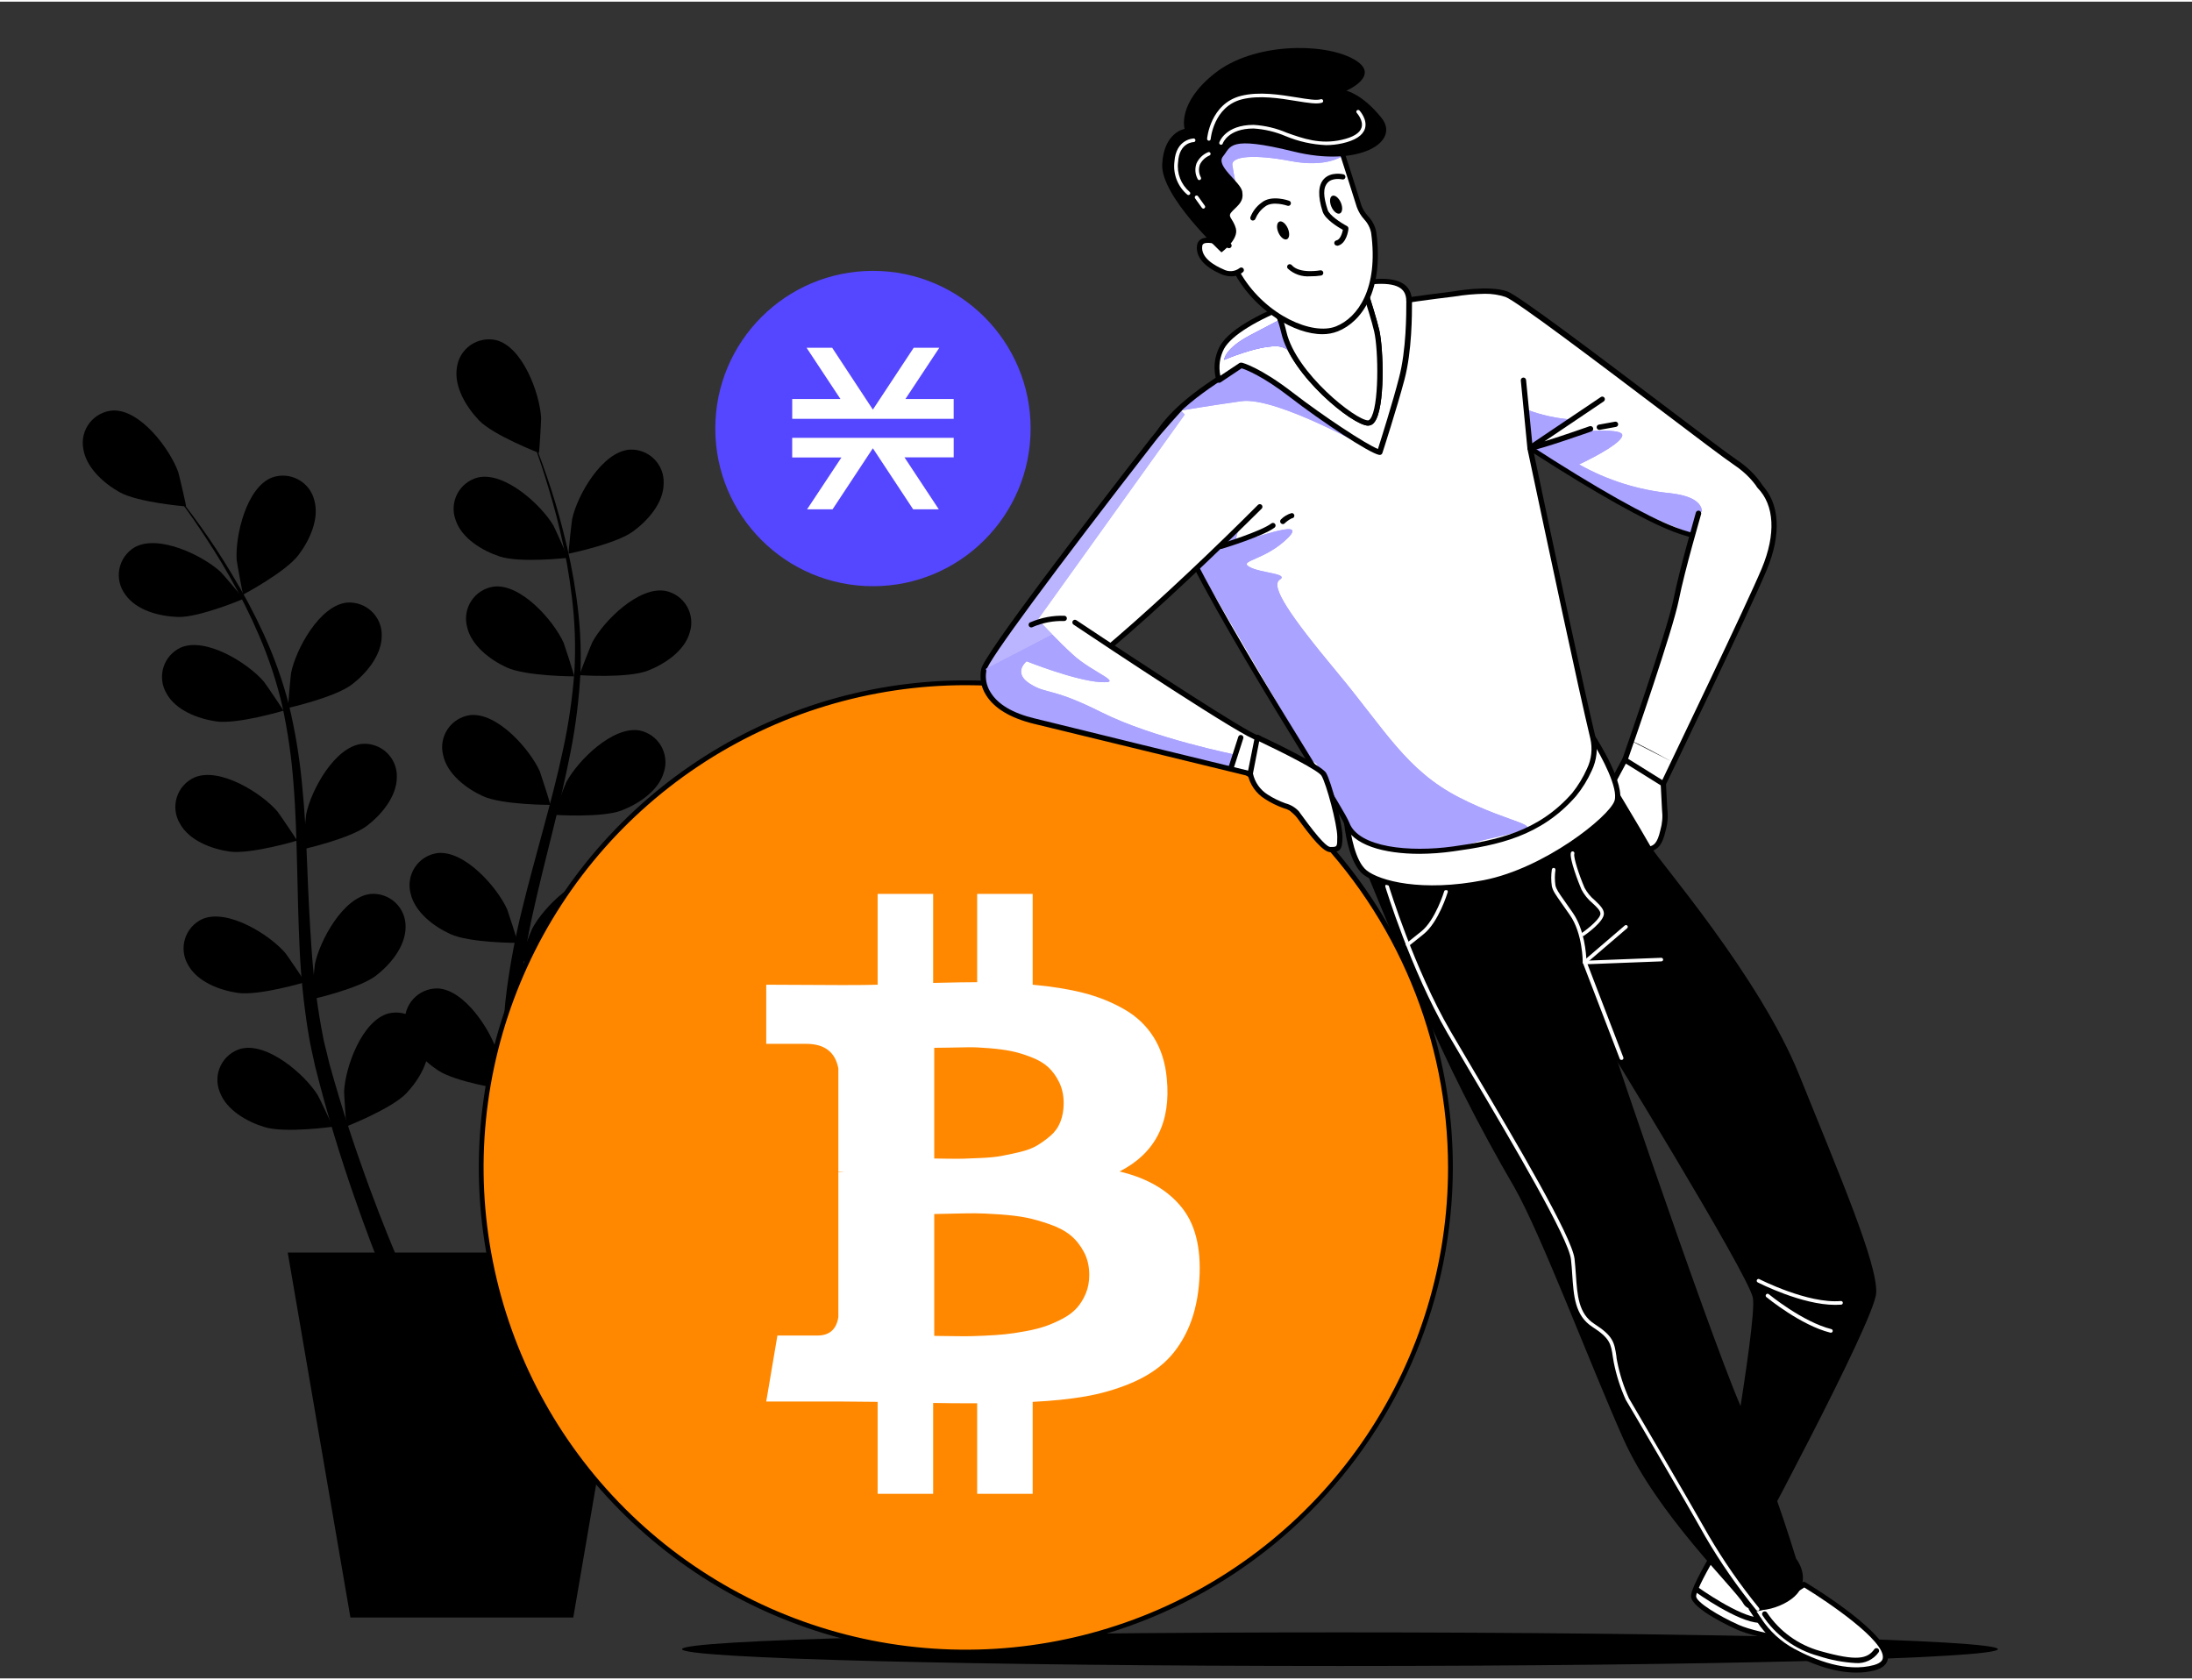 <svg width="274" height="210" viewBox="0 0 285 218" fill="none" xmlns="http://www.w3.org/2000/svg">
<rect x="0" y="0" width="285" height="218" fill="#333333" stroke="none"/>
<path d="M259.761 214.199C259.761 215.41 221.437 216.389 174.218 216.389C126.998 216.389 88.675 215.41 88.675 214.199C88.675 212.988 126.998 212.016 174.218 212.016C221.437 212.016 259.761 212.995 259.761 214.199Z" fill="black"/>
<path d="M45.061 146.23C45 146.23 44.726 141.939 44.74 141.666C44.897 138.497 47.073 132.461 50.516 131.544C51.09 131.407 51.687 131.392 52.268 131.501C52.849 131.61 53.4 131.84 53.885 132.177C54.371 132.513 54.78 132.948 55.086 133.454C55.392 133.959 55.589 134.523 55.662 135.11C56.059 137.587 54.444 140.228 52.808 141.953C50.878 143.951 45.061 146.23 45.061 146.23Z" fill="black"/>
<path d="M40.572 129.696C40.51 129.696 40.887 125.412 40.942 125.139C41.585 122.032 44.651 116.393 48.182 116.009C48.771 115.961 49.363 116.037 49.921 116.233C50.478 116.429 50.988 116.74 51.418 117.146C51.847 117.552 52.186 118.044 52.413 118.59C52.639 119.136 52.748 119.723 52.733 120.314C52.733 122.825 50.755 125.193 48.88 126.637C46.669 128.334 40.572 129.696 40.572 129.696Z" fill="black"/>
<path d="M39.436 110.186C39.374 110.186 39.758 105.902 39.812 105.628C40.449 102.521 43.515 96.882 47.053 96.499C47.641 96.451 48.234 96.527 48.791 96.723C49.348 96.919 49.858 97.23 50.286 97.636C50.715 98.043 51.053 98.534 51.279 99.08C51.505 99.626 51.613 100.213 51.597 100.804C51.597 103.315 49.626 105.676 47.744 107.127C45.533 108.824 39.443 110.186 39.436 110.186Z" fill="black"/>
<path d="M37.472 91.825C37.41 91.825 37.794 87.534 37.848 87.267C38.485 84.153 41.551 78.521 45.089 78.131C45.678 78.084 46.27 78.161 46.827 78.358C47.384 78.555 47.894 78.866 48.322 79.273C48.751 79.68 49.089 80.172 49.315 80.718C49.541 81.264 49.649 81.852 49.633 82.442C49.633 84.947 47.662 87.315 45.78 88.759C43.569 90.456 37.479 91.825 37.472 91.825Z" fill="black"/>
<path d="M31.614 77.091C31.559 77.091 30.793 72.868 30.772 72.595C30.567 69.426 32.038 63.178 35.344 61.878C35.899 61.675 36.49 61.592 37.08 61.633C37.669 61.675 38.243 61.84 38.764 62.119C39.285 62.397 39.742 62.782 40.104 63.249C40.466 63.716 40.726 64.254 40.866 64.828C41.551 67.243 40.25 70.049 38.813 71.938C37.143 74.162 31.614 77.091 31.614 77.091Z" fill="black"/>
<path d="M43.248 146.278C43.316 146.278 41.448 142.37 41.297 142.138C39.607 139.455 34.755 135.253 31.313 136.136C30.745 136.298 30.218 136.578 29.766 136.957C29.314 137.337 28.947 137.807 28.689 138.338C28.43 138.868 28.287 139.447 28.267 140.037C28.248 140.627 28.353 141.215 28.575 141.761C29.438 144.122 32.134 145.635 34.406 146.326C37.089 147.14 43.248 146.278 43.248 146.278Z" fill="black"/>
<path d="M39.655 127.486C39.723 127.486 37.28 123.9 37.102 123.695C35.049 121.293 29.575 117.878 26.324 119.267C25.786 119.512 25.306 119.869 24.915 120.312C24.524 120.756 24.231 121.277 24.056 121.841C23.88 122.406 23.825 123.001 23.895 123.588C23.966 124.175 24.159 124.741 24.462 125.248C25.667 127.445 28.569 128.533 30.916 128.875C33.667 129.272 39.655 127.486 39.655 127.486Z" fill="black"/>
<path d="M38.622 109.077C38.683 109.077 36.247 105.491 36.069 105.286C34.016 102.884 28.541 99.469 25.284 100.865C24.74 101.109 24.254 101.465 23.859 101.911C23.463 102.356 23.166 102.88 22.988 103.449C22.811 104.018 22.755 104.618 22.827 105.209C22.898 105.801 23.094 106.37 23.402 106.88C24.613 109.077 27.508 110.165 29.862 110.501C32.634 110.87 38.622 109.084 38.622 109.077Z" fill="black"/>
<path d="M36.849 92.188C36.918 92.188 34.475 88.602 34.297 88.396C32.244 85.994 26.769 82.579 23.518 83.969C22.98 84.214 22.5 84.57 22.109 85.014C21.718 85.457 21.426 85.978 21.25 86.543C21.074 87.108 21.02 87.703 21.09 88.29C21.16 88.877 21.353 89.442 21.657 89.95C22.861 92.153 25.763 93.235 28.11 93.577C30.861 93.974 36.849 92.188 36.849 92.188Z" fill="black"/>
<path d="M31.655 77.645C31.717 77.645 28.918 74.347 28.699 74.155C26.372 71.999 20.596 69.2 17.496 70.945C16.987 71.249 16.548 71.656 16.207 72.141C15.867 72.625 15.633 73.177 15.52 73.758C15.408 74.34 15.42 74.939 15.555 75.515C15.69 76.092 15.946 76.634 16.305 77.105C17.749 79.158 20.747 79.924 23.149 79.999C25.9 80.082 31.655 77.652 31.655 77.645Z" fill="black"/>
<path d="M24.189 65.628C24.25 65.628 23.265 61.426 23.176 61.166C22.102 58.176 18.269 53.036 14.711 53.153C14.121 53.188 13.545 53.348 13.021 53.621C12.497 53.894 12.036 54.275 11.669 54.737C11.302 55.2 11.036 55.735 10.889 56.308C10.742 56.88 10.718 57.477 10.817 58.059C11.159 60.55 13.465 62.603 15.532 63.767C17.961 65.135 24.182 65.628 24.189 65.628Z" fill="black"/>
<path d="M51.042 168.403C51.042 168.403 50.31 166.726 49.161 163.79C48.011 160.854 46.423 156.618 44.74 151.472C43.898 148.899 43.042 146.093 42.208 143.103C41.783 141.597 41.4 140.085 40.983 138.463C40.805 137.669 40.634 136.868 40.456 136.061C40.278 135.253 40.155 134.398 40.004 133.556C39.464 130.104 39.114 126.624 38.957 123.133C38.786 119.582 38.718 115.989 38.629 112.396C38.539 108.803 38.451 105.224 38.163 101.72C37.913 98.289 37.421 94.879 36.692 91.517C35.958 88.385 34.945 85.325 33.667 82.374C32.526 79.718 31.23 77.132 29.787 74.627C28.466 72.28 27.111 70.22 25.9 68.4C24.688 66.579 23.552 65.046 22.601 63.794C20.699 61.289 19.508 59.948 19.508 59.948C19.508 59.948 20.726 61.269 22.69 63.725C23.662 64.964 24.825 66.463 26.112 68.269C27.398 70.076 28.767 72.102 30.143 74.429C31.659 76.918 33.03 79.493 34.249 82.141C35.614 85.1 36.715 88.173 37.54 91.325C38.353 94.702 38.927 98.132 39.258 101.59C39.621 105.128 39.806 108.728 39.942 112.321C40.079 115.914 40.25 119.493 40.497 123.003C40.727 126.427 41.143 129.835 41.742 133.214C41.913 134.028 42.016 134.822 42.228 135.63C42.44 136.437 42.618 137.231 42.81 138.018C43.234 139.517 43.665 141.077 44.117 142.535C45 145.47 45.91 148.228 46.8 150.747C48.565 155.811 50.221 159.958 51.433 162.846C52.644 165.734 53.39 167.335 53.39 167.335C53.503 167.631 53.499 167.959 53.38 168.252C53.261 168.546 53.035 168.783 52.748 168.917C52.461 169.05 52.134 169.07 51.832 168.972C51.531 168.874 51.278 168.666 51.125 168.389V168.389L51.042 168.403Z" fill="black"/>
<path d="M67.159 141.878C67.097 141.878 68.062 137.669 68.151 137.409C69.205 134.418 73.01 129.251 76.562 129.347C77.151 129.379 77.728 129.534 78.254 129.804C78.779 130.073 79.242 130.451 79.612 130.911C79.982 131.371 80.251 131.905 80.401 132.476C80.551 133.047 80.579 133.644 80.483 134.227C80.161 136.718 77.869 138.791 75.809 139.968C73.359 141.351 67.2 141.878 67.159 141.878Z" fill="black"/>
<path d="M67.556 124.756C67.494 124.756 69.082 120.732 69.212 120.492C70.71 117.686 75.248 113.156 78.745 113.792C79.323 113.913 79.87 114.155 80.349 114.501C80.828 114.847 81.228 115.29 81.525 115.802C81.821 116.313 82.006 116.881 82.068 117.468C82.131 118.056 82.069 118.65 81.886 119.212C81.201 121.628 78.608 123.318 76.411 124.174C73.79 125.173 67.562 124.756 67.556 124.756Z" fill="black"/>
<path d="M71.99 105.724C71.922 105.724 73.51 101.7 73.639 101.46C75.138 98.661 79.682 94.131 83.179 94.761C83.758 94.882 84.304 95.124 84.783 95.471C85.262 95.818 85.662 96.262 85.958 96.774C86.254 97.286 86.438 97.855 86.499 98.443C86.561 99.031 86.497 99.625 86.314 100.187C85.629 102.596 83.036 104.293 80.839 105.149C78.252 106.148 71.99 105.724 71.99 105.724Z" fill="black"/>
<path d="M75.35 87.568C75.282 87.568 76.87 83.551 77 83.305C78.498 80.506 83.042 75.975 86.539 76.612C87.118 76.733 87.664 76.974 88.143 77.32C88.622 77.667 89.022 78.11 89.318 78.621C89.614 79.133 89.798 79.701 89.859 80.289C89.921 80.876 89.858 81.47 89.674 82.032C88.989 84.448 86.396 86.138 84.199 86.993C81.571 87.993 75.35 87.568 75.35 87.568Z" fill="black"/>
<path d="M73.934 71.767C73.865 71.767 74.338 67.49 74.399 67.223C75.084 64.123 78.286 58.552 81.831 58.244C82.421 58.209 83.011 58.298 83.564 58.506C84.117 58.714 84.62 59.036 85.04 59.451C85.46 59.866 85.788 60.365 86.003 60.915C86.218 61.465 86.314 62.054 86.286 62.645C86.286 65.156 84.233 67.476 82.303 68.879C80.059 70.528 73.934 71.767 73.934 71.767Z" fill="black"/>
<path d="M65.434 141.412C65.496 141.412 64.811 137.156 64.75 136.896C63.894 133.837 60.438 128.43 56.887 128.293C56.295 128.287 55.709 128.405 55.167 128.64C54.624 128.875 54.137 129.221 53.737 129.657C53.338 130.093 53.034 130.608 52.847 131.169C52.66 131.73 52.593 132.324 52.651 132.913C52.808 135.417 54.964 137.635 56.941 138.942C59.255 140.482 65.427 141.412 65.434 141.412Z" fill="black"/>
<path d="M67.309 122.374C67.378 122.374 66.05 118.268 65.941 118.008C64.627 115.113 60.391 110.295 56.859 110.699C56.274 110.782 55.713 110.988 55.213 111.303C54.713 111.618 54.284 112.034 53.956 112.526C53.627 113.017 53.406 113.572 53.306 114.154C53.206 114.737 53.23 115.334 53.376 115.907C53.91 118.357 56.38 120.225 58.529 121.217C61.041 122.388 67.302 122.374 67.309 122.374Z" fill="black"/>
<path d="M71.552 104.43C71.614 104.43 70.293 100.324 70.184 100.064C68.876 97.176 64.64 92.358 61.109 92.762C60.522 92.844 59.959 93.05 59.456 93.365C58.954 93.68 58.524 94.098 58.195 94.591C57.865 95.084 57.644 95.641 57.544 96.226C57.445 96.811 57.471 97.41 57.619 97.984C58.16 100.441 60.623 102.302 62.779 103.294C65.304 104.444 71.545 104.43 71.552 104.43Z" fill="black"/>
<path d="M74.652 87.719C74.721 87.719 73.393 83.613 73.284 83.353C71.97 80.465 67.74 75.64 64.202 76.051C63.617 76.133 63.057 76.338 62.556 76.652C62.056 76.966 61.627 77.382 61.299 77.873C60.97 78.364 60.749 78.918 60.649 79.501C60.549 80.083 60.573 80.68 60.719 81.252C61.253 83.709 63.723 85.57 65.879 86.562C68.404 87.719 74.652 87.719 74.652 87.719Z" fill="black"/>
<path d="M73.804 72.314C73.872 72.314 72.107 68.365 71.963 68.126C70.341 65.388 65.605 61.07 62.136 61.864C61.563 62.011 61.028 62.276 60.565 62.644C60.102 63.011 59.722 63.473 59.45 63.997C59.177 64.521 59.018 65.097 58.983 65.688C58.949 66.278 59.039 66.868 59.248 67.421C60.048 69.796 62.704 71.376 64.955 72.129C67.597 73.012 73.804 72.314 73.804 72.314Z" fill="black"/>
<path d="M70.067 58.668C70.122 58.668 70.375 54.377 70.355 54.104C70.177 50.928 67.966 44.906 64.524 44.01C63.948 43.877 63.351 43.867 62.771 43.98C62.191 44.093 61.642 44.327 61.158 44.666C60.675 45.006 60.268 45.443 59.965 45.95C59.662 46.458 59.469 47.023 59.398 47.609C59.015 50.093 60.644 52.721 62.293 54.453C64.23 56.424 70.06 58.661 70.067 58.668Z" fill="black"/>
<path d="M66.598 164.837C66.598 164.837 66.365 163.024 66.098 159.876C65.831 156.728 65.51 152.225 65.366 146.812C65.29 144.074 65.263 141.173 65.318 138.066C65.318 136.505 65.4 134.945 65.462 133.275C65.516 132.468 65.578 131.647 65.633 130.825C65.688 130.004 65.824 129.142 65.913 128.293C66.382 124.839 67.038 121.412 67.877 118.028C68.719 114.572 69.677 111.103 70.615 107.64C71.552 104.177 72.476 100.714 73.202 97.265C73.936 93.906 74.432 90.498 74.687 87.068C74.863 83.856 74.753 80.633 74.358 77.44C74.02 74.568 73.513 71.718 72.839 68.906C72.237 66.278 71.532 63.917 70.888 61.83C70.245 59.743 69.581 57.943 69.034 56.478C67.918 53.536 67.159 51.907 67.159 51.907C67.159 51.907 67.953 53.522 69.13 56.437C69.718 57.895 70.396 59.681 71.108 61.755C71.819 63.828 72.558 66.189 73.215 68.81C73.954 71.626 74.528 74.482 74.933 77.364C75.404 80.59 75.587 83.851 75.48 87.109C75.298 90.589 74.87 94.051 74.201 97.471C73.516 100.961 72.695 104.464 71.826 107.955C70.957 111.445 70.081 114.921 69.321 118.357C68.567 121.704 67.996 125.089 67.611 128.499C67.542 129.327 67.419 130.114 67.391 130.949C67.364 131.783 67.309 132.598 67.268 133.405C67.268 134.966 67.22 136.581 67.268 138.107C67.268 141.18 67.371 144.081 67.508 146.757C67.761 152.115 68.192 156.57 68.514 159.67C68.835 162.771 69.109 164.536 69.109 164.536C69.133 164.698 69.125 164.864 69.085 165.023C69.044 165.182 68.974 165.331 68.876 165.463C68.778 165.594 68.655 165.705 68.514 165.789C68.373 165.873 68.218 165.929 68.055 165.953C67.893 165.977 67.728 165.968 67.569 165.928C67.41 165.888 67.26 165.817 67.129 165.719C66.997 165.621 66.886 165.499 66.802 165.358C66.718 165.217 66.662 165.061 66.639 164.899V164.865L66.598 164.837Z" fill="black"/>
<path d="M74.536 210.086H45.561L37.41 162.634H82.686L74.536 210.086Z" fill="black"/>
<path d="M125.574 214.575C160.372 214.575 188.582 186.366 188.582 151.568C188.582 116.77 160.372 88.56 125.574 88.56C90.776 88.56 62.567 116.77 62.567 151.568C62.567 186.366 90.776 214.575 125.574 214.575Z" fill="#FF8800"/>
<path d="M125.574 214.89C113.05 214.89 100.808 211.176 90.394 204.219C79.981 197.261 71.865 187.371 67.072 175.8C62.279 164.23 61.026 151.498 63.469 139.214C65.912 126.931 71.943 115.648 80.799 106.792C89.654 97.936 100.937 91.906 113.221 89.462C125.504 87.019 138.236 88.273 149.807 93.066C161.377 97.858 171.267 105.975 178.225 116.388C185.183 126.801 188.897 139.044 188.897 151.568C188.877 168.356 182.199 184.451 170.328 196.322C158.457 208.193 142.362 214.87 125.574 214.89V214.89ZM125.574 88.868C113.174 88.868 101.051 92.546 90.74 99.435C80.43 106.325 72.393 116.117 67.647 127.574C62.902 139.031 61.66 151.637 64.08 163.8C66.499 175.963 72.47 187.135 81.239 195.903C90.008 204.672 101.18 210.643 113.342 213.063C125.505 215.482 138.112 214.24 149.568 209.495C161.025 204.749 170.818 196.713 177.707 186.402C184.597 176.091 188.274 163.969 188.274 151.568C188.258 134.944 181.647 119.006 169.892 107.251C158.137 95.496 142.198 88.885 125.574 88.868V88.868Z" fill="black"/>
<path d="M211.261 98.579C211.261 98.579 209.208 102.398 208.907 102.931C208.606 103.465 207.504 106.353 207.832 107.038C208.161 107.722 208.476 108.112 209.126 108.221C209.776 108.331 210.31 109.515 211.384 109.727C212.061 109.861 212.748 109.934 213.437 109.946C213.606 110.07 213.801 110.154 214.008 110.191C214.214 110.228 214.427 110.216 214.628 110.158C215.271 109.946 215.812 109.624 216.243 107.79C216.506 106.882 216.579 105.929 216.455 104.991L216.264 101.289L211.261 98.579Z" fill="white"/>
<path d="M214.245 110.555C213.92 110.551 213.602 110.456 213.328 110.281C212.652 110.263 211.979 110.187 211.316 110.055C210.701 109.888 210.15 109.54 209.735 109.056C209.55 108.836 209.316 108.662 209.051 108.55C208.699 108.471 208.373 108.304 208.104 108.065C207.834 107.825 207.63 107.521 207.511 107.181C207.066 106.298 208.36 103.157 208.599 102.76C208.914 102.233 210.926 98.456 210.946 98.415C210.991 98.336 211.065 98.277 211.152 98.251C211.235 98.217 211.328 98.217 211.412 98.251L216.407 100.954C216.459 100.983 216.502 101.025 216.533 101.075C216.564 101.125 216.582 101.182 216.585 101.241L216.777 104.937C216.902 105.907 216.825 106.892 216.551 107.831C216.127 109.658 215.573 110.165 214.71 110.452C214.561 110.511 214.404 110.545 214.245 110.555ZM211.405 99.044C210.912 99.961 209.475 102.651 209.201 103.109C208.825 103.732 207.922 106.449 208.134 106.873C208.476 107.558 208.736 107.804 209.181 107.879C209.586 107.999 209.946 108.237 210.214 108.564C210.537 108.953 210.968 109.239 211.453 109.385C212.105 109.511 212.766 109.582 213.431 109.597C213.51 109.597 213.587 109.623 213.65 109.672C213.772 109.761 213.913 109.822 214.063 109.849C214.212 109.876 214.365 109.87 214.512 109.83C214.984 109.672 215.477 109.508 215.88 107.708C216.129 106.846 216.201 105.943 216.093 105.053L215.908 101.494L211.405 99.044Z" fill="black"/>
<path d="M223.128 201.402C223.128 201.402 220.205 206.158 220.205 207.308C220.205 208.457 224.229 210.572 225.954 211.338C227.678 212.105 230.744 212.707 233.235 213.063C235.726 213.419 240.9 214.432 239.394 212.488C237.889 210.545 228.637 205.426 228.253 204.817C227.779 204.248 227.247 203.73 226.666 203.27L223.128 201.402Z" fill="white"/>
<path d="M238.149 213.98C236.689 213.921 235.234 213.759 233.797 213.494L233.181 213.398C229.704 212.865 227.227 212.276 225.817 211.647C225.571 211.537 219.863 208.984 219.863 207.308C219.863 206.097 222.532 201.717 222.833 201.217C222.88 201.144 222.952 201.091 223.035 201.069C223.119 201.046 223.208 201.055 223.285 201.094L226.823 202.969C227.458 203.455 228.035 204.013 228.541 204.632C228.705 204.824 230.211 205.768 231.668 206.685C234.775 208.622 238.635 211.038 239.634 212.283C239.997 212.735 240.086 213.125 239.894 213.446C239.702 213.768 239.1 213.98 238.149 213.98ZM223.23 201.854C222.122 203.688 220.527 206.582 220.527 207.328C220.527 208.074 223.456 209.881 226.07 211.044C227.439 211.647 229.848 212.215 233.27 212.742L233.879 212.837C235.138 213.036 238.97 213.645 239.285 213.111C239.285 213.111 239.285 212.974 239.08 212.721C238.156 211.564 234.187 209.08 231.285 207.246C228.951 205.789 228.116 205.255 227.945 205.002C227.491 204.46 226.982 203.967 226.426 203.53L223.23 201.854Z" fill="black"/>
<path d="M227.706 208.895L228.732 210.428C229.836 212.103 231.336 213.481 233.099 214.439C235.836 215.917 240.051 217.607 243.733 216.594C249.769 214.931 234.577 205.768 234.577 205.768C234.577 205.768 229.164 209.532 227.706 208.895Z" fill="white"/>
<path d="M241.338 217.245C238.299 217.245 235.179 215.972 232.934 214.74C231.125 213.758 229.584 212.348 228.445 210.634L227.418 209.094C227.376 209.035 227.353 208.965 227.353 208.892C227.353 208.82 227.376 208.749 227.418 208.69C227.467 208.633 227.532 208.593 227.605 208.576C227.677 208.559 227.753 208.565 227.822 208.594C228.705 208.978 232.175 207.014 234.358 205.501C234.412 205.464 234.477 205.444 234.542 205.444C234.608 205.444 234.673 205.464 234.727 205.501C235.87 206.186 245.889 212.345 245.458 215.465C245.362 216.15 244.773 216.67 243.802 216.943C242.998 217.154 242.169 217.255 241.338 217.245V217.245ZM228.377 209.279L229.013 210.244C230.089 211.868 231.546 213.205 233.256 214.138C236.048 215.643 240.099 217.238 243.644 216.266C244.712 215.965 244.78 215.499 244.801 215.349C245.109 213.111 237.704 208.081 234.584 206.179C233.495 206.904 230.224 209.06 228.377 209.279Z" fill="black"/>
<path d="M229.444 209.621C231.107 212.136 233.626 213.962 236.534 214.76C241.495 216.177 242.919 215.821 243.98 214.404" fill="white"/>
<path d="M241.27 216.006C239.628 215.913 238.006 215.605 236.445 215.089C233.445 214.279 230.849 212.393 229.15 209.792C229.127 209.753 229.111 209.711 229.105 209.666C229.099 209.622 229.101 209.577 229.113 209.533C229.124 209.49 229.145 209.449 229.172 209.414C229.2 209.378 229.234 209.349 229.273 209.327C229.352 209.281 229.446 209.269 229.534 209.292C229.622 209.315 229.698 209.372 229.745 209.45C231.372 211.879 233.814 213.646 236.63 214.432C241.468 215.8 242.789 215.458 243.706 214.199C243.761 214.128 243.842 214.081 243.932 214.068C244.021 214.056 244.112 214.078 244.185 214.131C244.257 214.185 244.305 214.266 244.318 214.356C244.331 214.446 244.308 214.537 244.253 214.61C243.918 215.08 243.467 215.455 242.945 215.699C242.422 215.944 241.845 216.05 241.27 216.006V216.006Z" fill="black"/>
<path d="M220.582 206.432C220.582 206.432 226.057 210.353 228.732 210.428Z" fill="white"/>
<path d="M228.705 210.771C225.968 210.695 220.595 206.87 220.37 206.712C220.297 206.658 220.249 206.578 220.235 206.488C220.221 206.399 220.242 206.307 220.294 206.233C220.32 206.197 220.352 206.165 220.39 206.141C220.427 206.117 220.469 206.101 220.513 206.093C220.557 206.085 220.602 206.087 220.646 206.097C220.689 206.107 220.73 206.125 220.767 206.151C220.821 206.192 226.193 210.018 228.725 210.086C228.817 210.09 228.903 210.129 228.966 210.196C229.029 210.262 229.063 210.351 229.061 210.442C229.059 210.487 229.048 210.531 229.03 210.572C229.011 210.613 228.984 210.65 228.951 210.68C228.918 210.711 228.879 210.734 228.837 210.75C228.795 210.765 228.75 210.772 228.705 210.771V210.771Z" fill="black"/>
<path d="M208.695 99.893C208.695 99.893 213.554 107.948 214.594 109.816C215.634 111.684 228.746 126.678 233.947 139.585C239.148 152.492 244.151 164.139 243.939 167.89C243.726 171.64 226.652 203.27 226.652 203.27L223.114 201.402C223.114 201.402 228.52 171.633 227.904 168.512C227.289 165.392 208.175 134.377 208.175 134.377C208.175 134.377 199.224 128.136 195.48 120.848" fill="black"/>
<path d="M209.386 120.019C209.386 120.019 206.683 125.843 206.683 126.678C206.683 127.513 221.875 172.262 226.248 182.459C229.016 188.991 231.446 195.66 233.53 202.442C233.53 202.442 235.199 204.495 233.947 206.603C232.695 208.71 227.706 210.141 226.666 208.266C225.625 206.39 215.422 196.632 211.056 186.832C206.69 177.032 200.442 160.396 196.897 154.154C192.227 146.163 188.058 137.889 184.414 129.381C179.829 118.562 175.114 106.832 175.114 106.832C181.294 107.349 187.515 106.651 193.427 104.779C203.008 101.658 207.114 95.684 207.114 95.684C207.114 95.684 209.55 101.912 210.173 103.116" fill="black"/>
<path d="M210.816 137.593C210.769 137.593 210.723 137.578 210.684 137.551C210.645 137.525 210.615 137.487 210.597 137.443L205.807 124.988C205.79 124.942 205.788 124.891 205.8 124.844C205.812 124.796 205.839 124.754 205.875 124.721L211.24 120.122C211.286 120.08 211.346 120.056 211.408 120.056C211.47 120.056 211.53 120.08 211.576 120.122C211.618 120.167 211.641 120.225 211.641 120.286C211.641 120.347 211.618 120.406 211.576 120.451L206.334 124.947L211.063 137.265C211.085 137.323 211.084 137.388 211.06 137.445C211.036 137.503 210.99 137.549 210.933 137.573L210.816 137.593Z" fill="white"/>
<path d="M206.019 125.132C205.961 125.132 205.904 125.11 205.862 125.07C205.838 125.048 205.819 125.022 205.806 124.992C205.793 124.963 205.786 124.931 205.786 124.899C205.786 124.865 205.786 121.108 204.103 118.74C203.685 118.131 203.35 117.652 203.07 117.262C202.194 116.016 201.927 115.64 201.769 115.017C201.661 114.289 201.661 113.548 201.769 112.82C201.781 112.76 201.815 112.706 201.864 112.669C201.914 112.632 201.975 112.616 202.036 112.622C202.067 112.626 202.096 112.636 202.123 112.652C202.15 112.668 202.173 112.689 202.191 112.714C202.21 112.738 202.223 112.767 202.231 112.797C202.238 112.827 202.239 112.858 202.235 112.889C202.138 113.558 202.138 114.238 202.235 114.908C202.371 115.441 202.604 115.77 203.466 116.995C203.74 117.385 204.082 117.864 204.5 118.473C206.019 120.656 206.231 123.79 206.265 124.687L215.99 124.31C216.052 124.31 216.112 124.333 216.157 124.375C216.203 124.417 216.231 124.475 216.236 124.536C216.238 124.567 216.234 124.598 216.223 124.627C216.213 124.656 216.196 124.682 216.175 124.705C216.154 124.727 216.128 124.745 216.1 124.757C216.072 124.77 216.041 124.776 216.01 124.776L206.046 125.159L206.019 125.132Z" fill="white"/>
<path d="M238.607 169.436C234.275 169.436 228.773 166.63 228.527 166.507C228.473 166.478 228.432 166.429 228.414 166.37C228.396 166.31 228.402 166.247 228.431 166.192C228.445 166.165 228.464 166.14 228.487 166.12C228.511 166.1 228.538 166.085 228.567 166.075C228.596 166.066 228.627 166.062 228.658 166.064C228.689 166.067 228.719 166.075 228.746 166.09C228.808 166.124 235.062 169.313 239.346 168.936C239.378 168.934 239.409 168.937 239.439 168.947C239.468 168.956 239.496 168.972 239.52 168.992C239.543 169.013 239.562 169.038 239.576 169.066C239.59 169.094 239.598 169.124 239.6 169.155C239.602 169.186 239.599 169.217 239.59 169.246C239.581 169.276 239.566 169.303 239.546 169.326C239.527 169.35 239.502 169.369 239.475 169.383C239.448 169.398 239.418 169.406 239.388 169.409C239.134 169.429 238.874 169.436 238.607 169.436Z" fill="white"/>
<path d="M238.026 173.049H237.971C234.132 172.084 229.821 168.553 229.636 168.403C229.594 168.358 229.571 168.3 229.571 168.238C229.571 168.177 229.594 168.119 229.636 168.074C229.655 168.05 229.679 168.03 229.706 168.016C229.733 168.001 229.762 167.992 229.793 167.989C229.823 167.986 229.854 167.988 229.884 167.997C229.913 168.006 229.94 168.021 229.964 168.04C230.005 168.074 234.378 171.66 238.115 172.591C238.145 172.599 238.172 172.613 238.197 172.631C238.221 172.65 238.242 172.674 238.257 172.7C238.272 172.727 238.282 172.757 238.286 172.787C238.29 172.818 238.287 172.849 238.279 172.878C238.266 172.933 238.233 172.982 238.186 173.013C238.139 173.045 238.082 173.058 238.026 173.049Z" fill="white"/>
<path d="M205.827 121.491C205.79 121.491 205.754 121.482 205.72 121.466C205.687 121.449 205.658 121.425 205.636 121.395C205.618 121.37 205.605 121.341 205.598 121.31C205.592 121.28 205.591 121.248 205.597 121.218C205.603 121.187 205.615 121.158 205.632 121.132C205.649 121.106 205.671 121.084 205.697 121.067C206.621 120.423 208.086 119.185 208.086 118.576C208.086 118.172 207.586 117.693 207.052 117.207C206.462 116.714 205.973 116.109 205.615 115.428C205.266 114.613 204.014 111.417 204.247 110.637C204.256 110.608 204.271 110.581 204.291 110.557C204.311 110.534 204.335 110.515 204.362 110.501C204.39 110.487 204.42 110.478 204.45 110.476C204.481 110.473 204.512 110.477 204.541 110.487C204.601 110.507 204.65 110.55 204.678 110.606C204.706 110.663 204.711 110.728 204.691 110.788C204.548 111.205 205.294 113.525 206.026 115.222C206.361 115.841 206.811 116.389 207.354 116.837C207.99 117.446 208.537 117.967 208.537 118.569C208.537 119.623 206.211 121.258 205.944 121.443C205.91 121.469 205.87 121.485 205.827 121.491V121.491Z" fill="white"/>
<path d="M183.025 122.832C182.976 122.834 182.927 122.82 182.886 122.793C182.845 122.765 182.814 122.725 182.797 122.679C182.78 122.632 182.778 122.581 182.792 122.534C182.806 122.487 182.835 122.445 182.874 122.415L184.791 120.882C186.632 119.417 187.768 115.674 187.781 115.633C187.8 115.574 187.841 115.524 187.896 115.495C187.951 115.465 188.016 115.458 188.075 115.475C188.135 115.494 188.184 115.536 188.214 115.591C188.243 115.646 188.25 115.71 188.233 115.77C188.185 115.927 187.035 119.691 185.085 121.244L183.169 122.777C183.129 122.812 183.078 122.831 183.025 122.832V122.832Z" fill="white"/>
<path d="M228.52 209.197C228.486 209.195 228.452 209.187 228.422 209.171C228.391 209.156 228.364 209.134 228.342 209.108C225.892 206.104 223.68 202.915 221.725 199.568C219.076 194.832 211.46 181.878 211.377 181.775C210.672 180.216 210.148 178.581 209.817 176.902C209.769 176.642 209.735 176.403 209.701 176.218C209.448 174.493 209.338 173.782 207.046 172.304C204.753 170.825 204.609 168.252 204.418 165.494C204.377 164.844 204.329 164.174 204.253 163.51C203.945 160.772 196.678 148.454 191.374 139.503C190.17 137.45 189.075 135.616 188.185 134.09C183.436 125.919 180.151 115.175 180.117 115.065C180.099 115.005 180.106 114.941 180.136 114.886C180.165 114.831 180.215 114.79 180.274 114.771C180.303 114.761 180.334 114.758 180.364 114.761C180.395 114.764 180.425 114.773 180.452 114.788C180.478 114.802 180.502 114.822 180.521 114.847C180.54 114.871 180.554 114.899 180.561 114.928C180.596 115.038 183.867 125.734 188.589 133.85C189.478 135.376 190.573 137.231 191.778 139.263C197.109 148.263 204.404 160.594 204.719 163.455C204.794 164.139 204.842 164.824 204.89 165.467C205.075 168.204 205.232 170.586 207.299 171.913C209.769 173.501 209.892 174.329 210.166 176.143C210.166 176.369 210.235 176.601 210.276 176.861C210.601 178.49 211.11 180.077 211.795 181.59C211.856 181.706 219.48 194.661 222.135 199.383C224.078 202.702 226.274 205.867 228.705 208.848C228.724 208.871 228.739 208.899 228.748 208.928C228.757 208.957 228.759 208.988 228.756 209.019C228.753 209.049 228.744 209.079 228.729 209.106C228.715 209.133 228.695 209.157 228.671 209.176C228.624 209.199 228.571 209.206 228.52 209.197V209.197Z" fill="white"/>
<path d="M175.114 106.832C175.114 106.832 175.552 111.677 177.468 113.21C179.384 114.743 185.133 116.084 192.989 114.579C200.845 113.073 209.468 106.367 210.235 104.04C211.001 101.713 207.1 95.691 207.1 95.691C207.1 95.691 202.57 102.124 189.923 104.232C177.277 106.339 175.114 106.832 175.114 106.832Z" fill="white"/>
<path d="M186.33 115.571C181.697 115.571 178.522 114.497 177.249 113.477C175.244 111.869 174.792 107.072 174.772 106.866C174.765 106.785 174.787 106.703 174.835 106.637C174.882 106.57 174.952 106.523 175.032 106.504C175.121 106.504 177.352 105.949 189.868 103.862C202.187 101.809 206.772 95.527 206.82 95.465C206.852 95.421 206.894 95.385 206.943 95.36C206.992 95.335 207.045 95.322 207.1 95.322V95.322C207.156 95.323 207.211 95.338 207.26 95.365C207.309 95.393 207.351 95.432 207.381 95.479C207.791 96.109 211.35 101.734 210.556 104.122C209.714 106.641 200.893 113.354 193.051 114.887C190.838 115.33 188.587 115.559 186.33 115.571V115.571ZM175.49 107.106C175.62 108.16 176.175 111.732 177.68 112.943C179.391 114.312 184.873 115.79 192.921 114.216C200.832 112.67 209.229 105.956 209.913 103.903C210.454 102.275 208.243 98.162 207.066 96.259C205.848 97.717 200.962 102.713 189.957 104.54C179.815 106.237 176.407 106.88 175.49 107.106V107.106Z" fill="black"/>
<path d="M225.625 59.866C222.498 57.813 198.149 38.843 195.857 38.008C193.564 37.173 189.013 38.008 189.013 38.008C189.013 38.008 174.902 39.733 171.946 40.923C171.665 41.033 165.307 44.687 165.102 44.879C162.81 46.754 152.784 51.366 150.088 57.197C147.029 63.794 173.91 103.513 175.162 106.839C176.414 110.165 182.977 110.986 189.013 110.151C195.049 109.317 200.346 108.098 204.719 103.096C205.512 102.099 206.176 101.007 206.697 99.845C207.321 98.547 207.481 97.073 207.148 95.671C205.588 89.169 201.605 70.425 198.977 58.032C203.357 60.858 212.466 66.6 217.762 68.626C224.839 71.363 230.252 69.46 230.252 67.168C230.252 64.875 228.746 61.946 225.625 59.866Z" fill="white"/>
<path d="M217.174 63.91C213.001 63.499 208.96 62.224 205.307 60.167C205.307 60.167 210.72 57.669 210.926 56.417C211.131 55.164 203.432 56.212 204.472 55.794C205.512 55.377 206.97 54.336 204.472 54.336C202.481 54.205 200.519 53.786 198.648 53.091L198.929 58.011C201.311 59.551 205.088 61.94 208.879 64.129C212.445 66.004 216.117 67.67 219.877 69.118C219.877 69.118 224.455 64.745 217.174 63.91Z" fill="#5546FF"/>
<g style="mix-blend-mode:multiply">
<path d="M188.965 110.144L189.738 110.035C191.408 109.227 194.235 108.721 196.986 108.037C201.146 106.996 196.568 106.996 189.697 103.458C182.827 99.92 180.117 94.719 173.875 87.226C167.634 79.732 165.136 75.982 166.389 75.154C167.641 74.326 163.891 74.319 162.433 73.484C160.975 72.649 164.486 72.656 167.429 69.741C170.371 66.825 161.803 70.363 160.975 70.158C160.147 69.953 161.803 67.243 161.803 67.243L155.768 73.484L170.337 98.463L171.172 99.085L172.13 100.454L174.868 106.339C174.977 106.545 175.052 106.716 175.1 106.832C176.359 110.165 182.929 110.986 188.965 110.144Z" fill="#5546FF"/>
</g>
<path d="M161.372 51.948C165.978 51.264 178.816 58.586 178.816 58.586C171.761 53.796 165.588 49.306 161.366 47.281L153.585 52.756L153.051 53.255C153.954 53.077 157.417 52.509 161.372 51.948Z" fill="#5546FF"/>
<path opacity="0.5" d="M217.174 63.91C213.001 63.499 208.96 62.224 205.307 60.167C205.307 60.167 210.72 57.669 210.926 56.417C211.131 55.164 203.432 56.212 204.472 55.794C205.512 55.377 206.97 54.336 204.472 54.336C202.481 54.205 200.519 53.786 198.648 53.091L198.929 58.011C201.311 59.551 205.088 61.94 208.879 64.129C212.445 66.004 216.117 67.67 219.877 69.118C219.877 69.118 224.455 64.745 217.174 63.91Z" fill="white"/>
<path opacity="0.5" d="M188.965 110.144L189.738 110.035C191.408 109.227 194.235 108.721 196.986 108.037C201.146 106.996 196.568 106.996 189.697 103.458C182.827 99.92 180.117 94.719 173.875 87.226C167.634 79.732 165.136 75.982 166.389 75.154C167.641 74.326 163.891 74.319 162.433 73.484C160.975 72.649 164.486 72.656 167.429 69.741C170.371 66.825 161.803 70.363 160.975 70.158C160.147 69.953 161.803 67.243 161.803 67.243L155.768 73.484L170.337 98.463L171.172 99.085L172.13 100.454L174.868 106.339C174.977 106.545 175.052 106.716 175.1 106.832C176.359 110.165 182.929 110.986 188.965 110.144Z" fill="white"/>
<path opacity="0.5" d="M161.372 51.948C165.978 51.264 178.816 58.586 178.816 58.586C171.761 53.796 165.588 49.306 161.366 47.281L153.585 52.756L153.051 53.255C153.954 53.077 157.417 52.509 161.372 51.948Z" fill="white"/>
<path d="M184.585 110.795C179.973 110.795 175.819 109.693 174.792 106.955C174.491 106.148 172.466 102.849 169.899 98.702C158.998 81.019 147.549 61.748 149.732 57.046C151.785 52.612 157.855 48.95 161.872 46.528C162.896 45.946 163.885 45.307 164.835 44.612C165.082 44.413 171.453 40.745 171.795 40.608C174.765 39.411 188.37 37.741 188.952 37.672C189.123 37.638 193.626 36.831 195.973 37.672C197.492 38.227 207.901 46.104 216.264 52.434C220.794 55.855 224.702 58.826 225.81 59.565C229.3 61.891 230.546 64.998 230.546 67.133C230.521 67.53 230.398 67.914 230.187 68.251C229.977 68.587 229.686 68.867 229.341 69.063C227.323 70.432 222.909 70.945 217.591 68.913C213.875 67.489 207.607 63.979 199.436 58.73C202.173 71.766 205.93 89.327 207.429 95.568C207.782 97.048 207.615 98.604 206.957 99.975C206.422 101.169 205.732 102.288 204.904 103.301C200.332 108.523 194.768 109.672 188.993 110.466C187.533 110.677 186.06 110.786 184.585 110.795V110.795ZM193.071 37.98C191.725 38.001 190.382 38.122 189.054 38.343C188.89 38.343 174.936 40.075 172.048 41.238C171.672 41.409 165.574 44.92 165.266 45.145C164.292 45.861 163.275 46.517 162.221 47.11C158.279 49.491 152.325 53.091 150.355 57.375C148.137 62.165 162.673 85.713 170.481 98.381C173.266 102.897 175.107 105.908 175.436 106.75C176.647 109.98 183.271 110.617 188.917 109.837C194.563 109.056 199.997 107.941 204.411 102.897C205.187 101.925 205.835 100.858 206.341 99.722C206.929 98.495 207.079 97.104 206.765 95.78C205.232 89.402 201.372 71.233 198.594 58.141C198.58 58.074 198.587 58.005 198.612 57.942C198.638 57.879 198.682 57.824 198.738 57.785C198.793 57.749 198.859 57.729 198.926 57.729C198.993 57.729 199.058 57.749 199.114 57.785C207.586 63.26 214.06 66.908 217.838 68.345C222.888 70.281 227.145 69.823 228.951 68.578C229.2 68.437 229.412 68.24 229.57 68.002C229.729 67.764 229.828 67.493 229.862 67.209C229.862 65.251 228.698 62.384 225.434 60.208C224.305 59.455 220.39 56.492 215.853 53.056C207.963 47.089 197.164 38.911 195.74 38.391C194.879 38.109 193.977 37.971 193.071 37.98V37.98Z" fill="black"/>
<path d="M153.386 52.933C153.386 52.933 150.888 55.671 149.916 56.937C144.702 63.636 128.106 85.104 127.922 86.836C127.737 88.567 128.524 89.731 132.582 91.291C136.64 92.851 163.788 65.648 163.788 65.648" fill="white"/>
<g style="mix-blend-mode:multiply" opacity="0.8">
<path d="M153.427 53.016L153.078 53.242C152.572 53.803 151.477 55.028 150.628 56.034L138.023 72.567C138.023 72.567 137.633 73.005 137.017 73.731C132.288 80.034 128.168 85.72 127.915 86.733C127.915 86.767 127.915 86.802 127.915 86.829C127.751 88.465 128.544 89.71 132.582 91.264C133.301 91.537 134.724 90.921 136.592 89.724C135.643 89.533 134.736 89.171 133.917 88.656C131.624 87.199 133.499 85.741 133.499 85.741C133.499 85.741 136.476 86.932 139.412 87.732C140.021 87.274 140.657 86.781 141.307 86.261C140.682 85.851 140.09 85.394 139.535 84.892C137.037 82.607 134.957 80.314 134.957 80.314L154.036 53.686L153.427 53.016Z" fill="#5546FF"/>
</g>
<path opacity="0.5" d="M153.427 53.016L153.078 53.242C152.572 53.803 151.477 55.028 150.628 56.034L138.023 72.567C138.023 72.567 137.633 73.005 137.017 73.731C132.288 80.034 128.168 85.72 127.915 86.733C127.915 86.767 127.915 86.802 127.915 86.829C127.751 88.465 128.544 89.71 132.582 91.264C133.301 91.537 134.724 90.921 136.592 89.724C135.643 89.533 134.736 89.171 133.917 88.656C131.624 87.199 133.499 85.741 133.499 85.741C133.499 85.741 136.476 86.932 139.412 87.732C140.021 87.274 140.657 86.781 141.307 86.261C140.682 85.851 140.09 85.394 139.535 84.892C137.037 82.607 134.957 80.314 134.957 80.314L154.036 53.686L153.427 53.016Z" fill="white"/>
<path d="M132.897 91.688C132.743 91.69 132.59 91.664 132.445 91.613C128.668 90.155 127.34 88.875 127.566 86.822C127.751 85.118 141.472 67.25 149.629 56.752C150.601 55.507 153.017 52.844 153.119 52.735C153.148 52.699 153.185 52.669 153.226 52.647C153.267 52.625 153.312 52.612 153.359 52.608C153.405 52.604 153.452 52.61 153.496 52.625C153.54 52.64 153.581 52.664 153.616 52.696C153.65 52.727 153.678 52.765 153.697 52.807C153.717 52.85 153.727 52.896 153.728 52.942C153.729 52.989 153.72 53.035 153.703 53.078C153.685 53.122 153.659 53.161 153.626 53.194C153.626 53.194 151.121 55.931 150.17 57.176C136.989 74.134 128.38 85.802 128.271 86.897C128.113 88.355 128.791 89.491 132.719 91.004C135.545 92.092 152.709 76.304 163.555 65.43C163.62 65.365 163.707 65.329 163.798 65.329C163.889 65.329 163.977 65.365 164.041 65.43C164.106 65.494 164.142 65.581 164.142 65.672C164.142 65.764 164.106 65.851 164.041 65.915C161.324 68.598 138.139 91.688 132.897 91.688Z" fill="black"/>
<path d="M208.318 51.688L198.929 58.011C200.298 57.82 206.785 55.52 206.785 55.52" fill="white"/>
<path d="M198.929 58.353C198.86 58.355 198.793 58.334 198.736 58.295C198.68 58.255 198.637 58.199 198.614 58.135C198.586 58.063 198.582 57.984 198.604 57.911C198.627 57.837 198.674 57.774 198.738 57.731L208.134 51.407C208.17 51.382 208.212 51.364 208.255 51.354C208.299 51.345 208.344 51.344 208.388 51.352C208.432 51.361 208.474 51.377 208.512 51.402C208.549 51.427 208.581 51.459 208.606 51.496C208.656 51.573 208.674 51.666 208.656 51.755C208.638 51.845 208.585 51.924 208.51 51.975L200.811 57.163C203.172 56.437 206.628 55.219 206.676 55.199C206.767 55.169 206.866 55.176 206.951 55.219C207.036 55.262 207.101 55.337 207.131 55.428C207.161 55.519 207.154 55.618 207.111 55.703C207.068 55.788 206.993 55.853 206.902 55.883C206.635 55.972 200.339 58.196 198.977 58.388L198.929 58.353Z" fill="black"/>
<path d="M207.935 55.671C207.856 55.669 207.779 55.641 207.718 55.59C207.657 55.539 207.615 55.468 207.6 55.39C207.584 55.301 207.604 55.21 207.655 55.135C207.706 55.061 207.785 55.01 207.874 54.993L209.981 54.61C210.071 54.594 210.164 54.614 210.239 54.665C210.315 54.716 210.367 54.795 210.385 54.884C210.394 54.929 210.394 54.975 210.384 55.02C210.375 55.065 210.357 55.108 210.33 55.145C210.304 55.183 210.271 55.215 210.232 55.239C210.193 55.264 210.15 55.28 210.105 55.288L207.997 55.671H207.935Z" fill="black"/>
<path d="M138.372 80.191C136.923 80.147 135.482 80.421 134.149 80.991Z" fill="white"/>
<path d="M134.149 81.354C134.058 81.371 133.965 81.352 133.888 81.3C133.812 81.248 133.759 81.168 133.742 81.077C133.725 80.986 133.744 80.892 133.796 80.816C133.848 80.74 133.928 80.687 134.019 80.67C135.401 80.076 136.896 79.794 138.399 79.842C138.444 79.845 138.488 79.858 138.528 79.878C138.568 79.898 138.604 79.927 138.633 79.961C138.662 79.995 138.685 80.035 138.698 80.078C138.712 80.121 138.717 80.166 138.714 80.211C138.705 80.302 138.662 80.385 138.593 80.444C138.524 80.502 138.435 80.532 138.344 80.526C136.951 80.486 135.566 80.75 134.286 81.299C134.245 81.328 134.198 81.347 134.149 81.354V81.354Z" fill="black"/>
<path d="M158.833 70.808C158.833 70.808 164.11 69.193 165.506 68.119Z" fill="white"/>
<path d="M158.833 71.15C158.743 71.163 158.651 71.139 158.578 71.084C158.504 71.029 158.456 70.947 158.443 70.856C158.431 70.765 158.455 70.673 158.51 70.6C158.565 70.527 158.647 70.479 158.738 70.466C158.786 70.466 163.966 68.865 165.301 67.838C165.372 67.783 165.463 67.758 165.553 67.77C165.643 67.782 165.724 67.828 165.78 67.9C165.833 67.972 165.856 68.062 165.845 68.152C165.834 68.241 165.788 68.322 165.718 68.379C164.281 69.481 159.155 71.055 158.936 71.116C158.905 71.135 158.87 71.146 158.833 71.15V71.15Z" fill="black"/>
<path d="M166.799 67.585C166.799 67.585 167.662 66.832 167.983 66.832Z" fill="white"/>
<path d="M166.799 67.927C166.75 67.927 166.702 67.916 166.657 67.896C166.612 67.876 166.572 67.847 166.539 67.811C166.476 67.746 166.441 67.659 166.441 67.568C166.441 67.477 166.476 67.39 166.539 67.325C166.926 66.926 167.413 66.638 167.949 66.49C168.04 66.49 168.127 66.526 168.191 66.591C168.255 66.655 168.291 66.742 168.291 66.832C168.289 66.923 168.253 67.009 168.189 67.072C168.125 67.136 168.039 67.173 167.949 67.175C167.596 67.352 167.273 67.583 166.991 67.859C166.936 67.901 166.869 67.925 166.799 67.927V67.927Z" fill="black"/>
<path d="M198.929 58.353C198.844 58.352 198.763 58.321 198.7 58.264C198.637 58.207 198.597 58.13 198.587 58.046L197.732 49.252C197.727 49.207 197.731 49.161 197.745 49.118C197.758 49.075 197.779 49.035 197.808 49C197.836 48.965 197.871 48.936 197.911 48.914C197.951 48.893 197.995 48.88 198.04 48.875C198.084 48.871 198.13 48.875 198.173 48.888C198.216 48.901 198.257 48.923 198.292 48.951C198.326 48.98 198.355 49.015 198.377 49.055C198.398 49.095 198.411 49.138 198.416 49.183L199.278 57.984C199.283 58.029 199.279 58.074 199.266 58.117C199.253 58.16 199.231 58.199 199.202 58.234C199.174 58.268 199.138 58.297 199.098 58.317C199.059 58.338 199.015 58.35 198.97 58.353H198.929Z" fill="black"/>
<path d="M127.901 86.925C127.901 86.925 126.69 91.558 134.457 93.481C138.146 94.391 162.556 100.324 162.556 100.324C162.556 100.324 164.739 95.643 163.494 95.643C162.248 95.643 139.74 80.677 139.74 80.677" fill="white"/>
<path d="M131.528 92.461L159.833 99.688L160.585 97.895C160.585 97.895 149.923 95.759 143.265 92.42C136.606 89.08 136.182 90.127 133.896 88.677C131.61 87.226 133.479 85.761 133.479 85.761C133.479 85.761 139.727 88.259 143.059 88.464C146.392 88.67 142.019 87.219 139.521 84.926C138.488 83.982 137.53 83.031 136.784 82.251L127.887 86.918C127.887 86.918 127.025 90.278 131.528 92.461Z" fill="#5546FF"/>
<path opacity="0.5" d="M131.528 92.461L159.833 99.688L160.585 97.895C160.585 97.895 149.923 95.759 143.265 92.42C136.606 89.08 136.182 90.127 133.896 88.677C131.61 87.226 133.479 85.761 133.479 85.761C133.479 85.761 139.727 88.259 143.059 88.464C146.392 88.67 142.019 87.219 139.521 84.926C138.488 83.982 137.53 83.031 136.784 82.251L127.887 86.918C127.887 86.918 127.025 90.278 131.528 92.461Z" fill="white"/>
<path d="M162.556 100.721H162.474C162.474 100.721 138.064 94.76 134.375 93.878C131.295 93.118 129.208 91.825 128.175 90.107C127.573 89.155 127.358 88.009 127.573 86.904C127.597 86.817 127.654 86.743 127.732 86.697C127.809 86.651 127.902 86.637 127.99 86.658C128.077 86.682 128.151 86.739 128.196 86.817C128.24 86.895 128.253 86.988 128.23 87.075V87.075C128.075 88.011 128.27 88.971 128.777 89.772C129.715 91.346 131.658 92.509 134.539 93.193C137.961 94.049 159.668 99.352 162.365 99.996C163.206 98.134 163.733 96.328 163.494 96.047C162.194 96.047 143.34 83.523 139.576 80.991C139.501 80.94 139.448 80.861 139.43 80.771C139.412 80.682 139.43 80.589 139.48 80.512C139.505 80.475 139.537 80.443 139.574 80.418C139.612 80.394 139.654 80.376 139.698 80.368C139.742 80.36 139.787 80.361 139.831 80.37C139.874 80.379 139.916 80.398 139.952 80.423C148.815 86.329 162.406 95.178 163.508 95.349C163.619 95.351 163.729 95.38 163.826 95.433C163.924 95.487 164.007 95.564 164.069 95.657C164.637 96.553 163.289 99.606 162.857 100.523C162.831 100.58 162.788 100.63 162.735 100.665C162.682 100.7 162.62 100.719 162.556 100.721V100.721Z" fill="black"/>
<path d="M163.494 95.664C163.494 95.664 171.507 99.414 172.13 100.454C172.753 101.494 174.183 106.901 174.183 108.571C174.183 110.24 173.978 110.233 172.938 110.233C171.898 110.233 169.188 106.278 168.565 105.443C167.942 104.608 166.512 104.608 164.609 103.39C164.079 103.054 163.624 102.613 163.271 102.093C162.917 101.574 162.674 100.989 162.556 100.372L163.494 95.664Z" fill="white"/>
<path d="M172.965 110.576C172.069 110.576 170.591 108.79 168.647 106.107C168.51 105.915 168.401 105.758 168.319 105.655C167.928 105.266 167.438 104.992 166.902 104.861C166.039 104.555 165.214 104.148 164.445 103.65C163.869 103.288 163.374 102.811 162.99 102.25C162.607 101.688 162.342 101.054 162.214 100.386C162.211 100.352 162.211 100.317 162.214 100.283L163.152 95.595C163.162 95.545 163.184 95.498 163.214 95.456C163.245 95.415 163.284 95.381 163.33 95.356C163.376 95.332 163.428 95.32 163.48 95.32C163.533 95.32 163.584 95.332 163.631 95.356C164.999 95.986 171.774 99.202 172.418 100.276C173.061 101.351 174.546 106.853 174.546 108.571C174.546 110.288 174.231 110.576 172.965 110.576ZM162.905 100.358C163.027 100.92 163.26 101.451 163.591 101.921C163.921 102.391 164.342 102.791 164.828 103.096C165.555 103.563 166.333 103.945 167.148 104.232C167.807 104.403 168.403 104.759 168.866 105.258C168.948 105.361 169.064 105.518 169.201 105.717C171.706 109.18 172.623 109.905 172.965 109.905C173.869 109.905 173.869 109.905 173.869 108.584C173.869 106.969 172.445 101.652 171.816 100.639C171.419 99.955 166.799 97.628 163.72 96.17L162.905 100.358Z" fill="black"/>
<path d="M160.072 99.886C160.038 99.892 160.004 99.892 159.97 99.886C159.926 99.873 159.886 99.851 159.852 99.822C159.817 99.793 159.789 99.757 159.768 99.717C159.748 99.677 159.736 99.633 159.733 99.588C159.73 99.543 159.736 99.498 159.751 99.455L160.996 95.588C161.009 95.544 161.03 95.503 161.059 95.467C161.088 95.431 161.124 95.402 161.165 95.38C161.205 95.359 161.25 95.345 161.296 95.341C161.341 95.337 161.388 95.343 161.431 95.357C161.475 95.371 161.515 95.394 161.55 95.424C161.585 95.455 161.613 95.492 161.633 95.533C161.653 95.574 161.665 95.62 161.667 95.665C161.669 95.711 161.662 95.757 161.646 95.8L160.401 99.667C160.375 99.733 160.329 99.788 160.27 99.828C160.212 99.867 160.143 99.887 160.072 99.886V99.886Z" fill="black"/>
<path d="M220.835 66.504C220.835 66.504 218.782 73.58 217.92 77.741C217.057 81.902 211.261 98.559 211.261 98.559L216.257 101.679C216.257 101.679 227.288 78.822 229.389 73.813C231.49 68.803 230.847 65.067 228.767 62.986" fill="white"/>
<path d="M216.257 102.042C216.194 102.041 216.132 102.022 216.079 101.987L211.083 98.867C211.017 98.826 210.966 98.763 210.94 98.69C210.914 98.617 210.914 98.537 210.939 98.463C210.994 98.299 216.77 81.785 217.584 77.7C218.399 73.614 220.493 66.504 220.493 66.429C220.518 66.338 220.579 66.261 220.661 66.215C220.743 66.169 220.84 66.157 220.931 66.182C221.022 66.208 221.099 66.268 221.145 66.35C221.191 66.433 221.203 66.53 221.177 66.62C221.177 66.689 219.09 73.731 218.269 77.83C217.489 81.738 212.459 96.232 211.685 98.436L216.127 101.207C217.495 98.326 227.152 78.275 229.068 73.676C230.915 69.235 230.717 65.464 228.52 63.226C228.457 63.163 228.421 63.076 228.421 62.987C228.421 62.897 228.457 62.811 228.52 62.747C228.584 62.684 228.67 62.648 228.76 62.648C228.85 62.648 228.936 62.684 228.999 62.747C231.408 65.149 231.661 69.235 229.684 73.943C227.631 78.891 216.681 101.618 216.565 101.85C216.544 101.894 216.515 101.932 216.478 101.963C216.442 101.994 216.399 102.016 216.353 102.028L216.257 102.042Z" fill="black"/>
<path d="M212.206 96.177C212.582 96.177 217.324 98.791 217.324 98.791Z" fill="black"/>
<path d="M179.384 58.586C178.235 58.395 172.096 54.371 167.881 51.113C163.665 47.856 161.366 47.281 161.366 47.281L158.491 49.197C158.057 47.797 158.194 46.281 158.875 44.981C160.024 42.874 164.048 40.766 168.072 39.233C172.096 37.7 176.695 36.393 179.576 36.393C182.457 36.393 183.217 37.543 183.217 39.076C183.217 40.608 183.217 45.399 182.259 49.04C181.301 52.68 179.384 58.586 179.384 58.586Z" fill="white"/>
<g style="mix-blend-mode:multiply">
<path d="M177.578 38.603C177.578 38.603 175.805 43.914 174.033 45.508C172.664 46.656 171.183 47.663 169.612 48.513C169.612 48.513 168.551 44.797 165.896 44.797C163.241 44.797 159.169 46.569 159.169 46.569C159.169 46.569 159.169 45.153 162.529 43.38L165.896 41.614L173.684 38.603H177.578Z" fill="#5546FF"/>
</g>
<path opacity="0.5" d="M177.578 38.603C177.578 38.603 175.805 43.914 174.033 45.508C172.664 46.656 171.183 47.663 169.612 48.513C169.612 48.513 168.551 44.797 165.896 44.797C163.241 44.797 159.169 46.569 159.169 46.569C159.169 46.569 159.169 45.153 162.529 43.38L165.896 41.614L173.684 38.603H177.578Z" fill="white"/>
<path d="M179.384 58.928H179.323C178.05 58.716 171.747 54.535 167.689 51.4C164.165 48.663 161.988 47.849 161.434 47.671L158.697 49.498C158.652 49.525 158.602 49.542 158.55 49.55C158.499 49.557 158.446 49.553 158.396 49.539C158.346 49.522 158.302 49.494 158.265 49.457C158.228 49.421 158.2 49.376 158.183 49.327C157.949 48.588 157.864 47.81 157.933 47.038C158.002 46.266 158.225 45.516 158.587 44.831C159.956 42.271 165.061 40.04 167.97 38.925C170.255 38.056 175.963 36.03 179.603 36.03C182.279 36.03 183.586 37.016 183.586 39.055C183.586 40.629 183.586 45.426 182.614 49.108C181.643 52.79 179.754 58.648 179.733 58.689C179.712 58.763 179.665 58.827 179.601 58.87C179.538 58.914 179.461 58.934 179.384 58.928V58.928ZM161.366 46.938H161.448C161.544 46.938 163.87 47.568 168.093 50.832C172.055 53.891 177.578 57.532 179.159 58.155C179.569 56.868 181.109 51.996 181.896 48.903C182.847 45.31 182.847 40.581 182.847 39.028C182.847 37.871 182.457 36.687 179.549 36.687C177.071 36.687 172.924 37.727 168.168 39.541C163.412 41.354 160.093 43.4 159.148 45.132C158.582 46.207 158.412 47.448 158.669 48.636L161.147 46.986C161.212 46.946 161.289 46.929 161.366 46.938Z" fill="black"/>
<path d="M162.324 34.264C164.569 36.74 166.144 39.748 166.902 43.004C168.147 48.417 175.976 54.781 177.851 54.781C179.726 54.781 179.596 45.501 178.974 42.798C178.351 40.095 175.853 32.807 175.853 32.807C175.853 32.807 165.889 28.016 162.324 34.264Z" fill="white"/>
<path d="M177.879 55.123C175.867 55.123 167.86 48.581 166.594 43.079C165.843 39.888 164.299 36.939 162.105 34.504C162.052 34.451 162.018 34.382 162.008 34.308C161.998 34.234 162.013 34.158 162.05 34.093C165.704 27.647 175.922 32.444 176.024 32.499C176.066 32.519 176.103 32.546 176.133 32.58C176.164 32.614 176.187 32.654 176.202 32.697C176.305 32.992 178.714 40.027 179.336 42.723C179.877 45.091 180.13 52.872 178.693 54.685C178.601 54.817 178.479 54.925 178.338 55.001C178.196 55.077 178.039 55.119 177.879 55.123ZM162.775 34.217C164.971 36.703 166.511 39.697 167.258 42.928C168.503 48.3 176.284 54.439 177.879 54.439C177.879 54.439 178.009 54.439 178.153 54.254C179.316 52.797 179.241 45.358 178.666 42.874C178.091 40.389 175.928 34.08 175.6 33.053C174.457 32.547 166.005 29.009 162.775 34.217Z" fill="black"/>
<g style="mix-blend-mode:multiply">
<path d="M177.578 38.603C177.578 38.603 175.805 43.914 174.033 45.508C172.664 46.656 171.183 47.663 169.612 48.513C169.612 48.513 168.551 44.797 165.896 44.797C163.241 44.797 159.169 46.569 159.169 46.569C159.169 46.569 159.169 45.153 162.529 43.38L165.896 41.614L173.684 38.603H177.578Z" fill="#5546FF"/>
</g>
<path opacity="0.5" d="M177.578 38.603C177.578 38.603 175.805 43.914 174.033 45.508C172.664 46.656 171.183 47.663 169.612 48.513C169.612 48.513 168.551 44.797 165.896 44.797C163.241 44.797 159.169 46.569 159.169 46.569C159.169 46.569 159.169 45.153 162.529 43.38L165.896 41.614L173.684 38.603H177.578Z" fill="white"/>
<path d="M162.324 34.265C164.569 36.741 166.145 39.749 166.902 43.004C168.148 48.417 175.977 54.781 177.852 54.781C179.727 54.781 179.597 45.502 178.974 42.798C178.351 40.095 175.853 32.807 175.853 32.807C175.853 32.807 165.889 28.017 162.324 34.265Z" fill="white"/>
<path d="M177.879 55.123C175.867 55.123 167.86 48.581 166.594 43.079C165.843 39.888 164.299 36.939 162.105 34.504C162.052 34.451 162.018 34.382 162.008 34.308C161.998 34.234 162.013 34.158 162.05 34.093C165.704 27.647 175.922 32.444 176.024 32.499C176.066 32.519 176.103 32.546 176.133 32.58C176.164 32.614 176.187 32.654 176.202 32.697C176.305 32.992 178.714 40.027 179.336 42.723C179.877 45.091 180.13 52.872 178.693 54.685C178.601 54.817 178.479 54.925 178.338 55.001C178.196 55.077 178.039 55.119 177.879 55.123ZM162.775 34.217C164.971 36.703 166.511 39.697 167.258 42.928C168.503 48.3 176.284 54.439 177.879 54.439C177.879 54.439 178.009 54.439 178.153 54.254C179.316 52.797 179.241 45.358 178.666 42.874C178.091 40.389 175.928 34.08 175.6 33.053C174.457 32.547 166.005 29.009 162.775 34.217Z" fill="black"/>
<path d="M155.747 24.232C157.215 28.225 159.031 32.081 161.174 35.756C164.335 40.95 170.44 43.893 173.827 42.538C177.215 41.183 179.521 36.81 178.618 30.035C178.419 28.543 177.119 27.934 176.702 26.613C175.203 21.823 173.677 17.204 173.15 15.445C172.466 13.18 167.045 10.921 161.4 12.502C155.754 14.083 154.844 18.805 155.747 24.232Z" fill="white"/>
<path d="M174.505 20.085C174.505 20.085 172.452 21.611 167.839 20.728C163.227 19.845 160.052 20.044 160.23 21.262C160.408 22.48 160.763 24.088 160.763 24.088C160.763 24.088 155.227 19.298 160.243 18.025C163.857 17.087 165.944 18.511 166.827 18.709C167.709 18.908 174.505 20.085 174.505 20.085Z" fill="#5546FF"/>
<path opacity="0.5" d="M174.505 20.085C174.505 20.085 172.452 21.611 167.839 20.728C163.227 19.845 160.052 20.044 160.23 21.262C160.408 22.48 160.763 24.088 160.763 24.088C160.763 24.088 155.227 19.298 160.243 18.025C163.857 17.087 165.944 18.511 166.827 18.709C167.709 18.908 174.505 20.085 174.505 20.085Z" fill="white"/>
<path d="M171.939 43.236C168.264 43.236 163.48 40.232 160.88 35.955C158.719 32.258 156.887 28.379 155.405 24.362C155.401 24.344 155.401 24.325 155.405 24.307C154.276 17.567 156.206 13.59 161.297 12.167C167.203 10.511 172.753 12.947 173.472 15.335C173.718 16.164 174.156 17.614 174.765 19.442C175.449 21.495 176.223 23.979 177.017 26.524C177.215 27.031 177.508 27.495 177.879 27.893C178.432 28.474 178.803 29.205 178.946 29.994C179.959 37.597 177.03 41.628 173.951 42.86C173.31 43.112 172.627 43.24 171.939 43.236V43.236ZM156.082 24.143C157.541 28.104 159.34 31.93 161.461 35.578C164.644 40.8 170.659 43.435 173.704 42.217C176.544 41.081 179.241 37.296 178.276 30.076C178.15 29.417 177.839 28.807 177.379 28.317C176.947 27.843 176.614 27.287 176.401 26.682C175.607 24.143 174.806 21.652 174.149 19.606C173.567 17.799 173.102 16.341 172.849 15.5C172.274 13.597 167.217 11.195 161.516 12.762C156.808 14.117 155.035 17.826 156.082 24.143Z" fill="black"/>
<path d="M159.819 31.684C159.819 31.684 156.199 30.104 155.973 31.684C155.747 33.265 157.342 34.422 158.909 35.106C159.299 35.32 159.745 35.413 160.189 35.372C160.632 35.332 161.054 35.161 161.4 34.88" fill="white"/>
<path d="M160.052 35.708C159.613 35.703 159.179 35.607 158.779 35.428C156.541 34.47 155.425 33.135 155.638 31.671C155.656 31.503 155.714 31.343 155.809 31.203C155.903 31.064 156.03 30.949 156.178 30.87C157.266 30.261 159.682 31.288 159.956 31.411C160.033 31.451 160.092 31.52 160.12 31.602C160.148 31.684 160.144 31.775 160.108 31.854C160.072 31.933 160.008 31.996 159.927 32.029C159.847 32.063 159.757 32.064 159.675 32.033C158.772 31.637 157.109 31.137 156.507 31.465C156.452 31.495 156.406 31.539 156.372 31.591C156.339 31.644 156.319 31.704 156.315 31.767C156.096 33.293 157.93 34.319 159.052 34.798C159.382 34.981 159.758 35.064 160.133 35.036C160.509 35.008 160.868 34.871 161.167 34.641C161.233 34.585 161.317 34.556 161.403 34.56C161.49 34.564 161.571 34.601 161.632 34.662C161.692 34.723 161.727 34.805 161.73 34.892C161.733 34.978 161.703 35.062 161.646 35.127C161.207 35.515 160.637 35.723 160.052 35.708Z" fill="black"/>
<path d="M174.594 22.747C174.594 22.747 170.563 21.789 172.288 27.161C172.63 28.222 174.977 29.46 174.977 29.46C174.977 29.46 174.785 31.185 173.827 31.377" fill="white"/>
<path d="M173.821 31.719C173.742 31.717 173.666 31.69 173.605 31.64C173.545 31.59 173.502 31.522 173.485 31.445C173.476 31.4 173.476 31.355 173.485 31.31C173.494 31.265 173.512 31.223 173.538 31.186C173.563 31.148 173.596 31.116 173.634 31.091C173.672 31.066 173.714 31.049 173.759 31.041C174.252 30.939 174.505 30.124 174.601 29.672C173.971 29.317 172.288 28.304 171.966 27.291C171.323 25.293 171.378 23.869 172.123 23.062C173.04 22.069 174.601 22.432 174.669 22.446C174.757 22.467 174.833 22.522 174.88 22.599C174.928 22.676 174.943 22.768 174.922 22.856C174.913 22.9 174.894 22.942 174.868 22.979C174.842 23.015 174.809 23.047 174.771 23.07C174.733 23.094 174.69 23.109 174.645 23.116C174.601 23.123 174.555 23.121 174.512 23.11C174.512 23.11 173.266 22.829 172.623 23.527C171.98 24.225 172.062 25.361 172.623 27.079C172.842 27.763 174.286 28.728 175.141 29.18C175.201 29.214 175.249 29.264 175.281 29.325C175.312 29.385 175.326 29.454 175.319 29.522C175.319 29.727 175.066 31.506 173.896 31.739L173.821 31.719Z" fill="black"/>
<path d="M171.713 35.209C171.713 35.209 168.839 35.784 167.689 34.443Z" fill="white"/>
<path d="M170.337 35.708C169.809 35.75 169.277 35.682 168.777 35.508C168.276 35.333 167.817 35.057 167.429 34.696C167.4 34.661 167.377 34.622 167.364 34.579C167.35 34.536 167.344 34.491 167.348 34.447C167.351 34.402 167.363 34.358 167.384 34.318C167.404 34.278 167.432 34.242 167.466 34.213C167.501 34.184 167.54 34.162 167.583 34.148C167.626 34.134 167.671 34.129 167.715 34.132C167.76 34.136 167.804 34.148 167.844 34.168C167.884 34.188 167.92 34.217 167.949 34.251C168.955 35.428 171.624 34.935 171.651 34.935C171.695 34.925 171.74 34.924 171.784 34.932C171.828 34.941 171.87 34.958 171.907 34.983C171.945 35.008 171.976 35.04 172 35.078C172.025 35.115 172.041 35.158 172.048 35.202C172.057 35.246 172.057 35.291 172.049 35.336C172.04 35.38 172.023 35.422 171.998 35.459C171.974 35.497 171.942 35.529 171.904 35.554C171.867 35.579 171.825 35.597 171.781 35.606C171.304 35.681 170.821 35.716 170.337 35.708V35.708Z" fill="black"/>
<path d="M167.497 26.203C167.497 26.203 165.389 25.436 164.24 26.395C163.624 26.823 163.148 27.422 162.871 28.119" fill="white"/>
<path d="M162.899 28.454H162.816C162.773 28.443 162.732 28.424 162.696 28.397C162.66 28.37 162.629 28.336 162.607 28.297C162.584 28.258 162.569 28.215 162.562 28.171C162.556 28.126 162.559 28.081 162.57 28.037C162.856 27.274 163.361 26.612 164.021 26.135C165.307 25.067 167.525 25.854 167.614 25.888C167.656 25.903 167.696 25.926 167.73 25.956C167.763 25.986 167.79 26.023 167.81 26.063C167.829 26.104 167.84 26.149 167.841 26.194C167.843 26.239 167.835 26.284 167.819 26.326C167.788 26.411 167.725 26.481 167.642 26.52C167.56 26.558 167.466 26.562 167.381 26.532C167.381 26.532 165.444 25.847 164.459 26.662C163.916 27.055 163.493 27.59 163.234 28.208C163.212 28.28 163.167 28.342 163.107 28.387C163.047 28.431 162.973 28.455 162.899 28.454V28.454Z" fill="black"/>
<path d="M167.443 29.481C167.716 30.117 167.662 30.747 167.319 30.891C166.977 31.034 166.484 30.644 166.211 30.008C165.937 29.371 165.999 28.749 166.341 28.598C166.683 28.448 167.176 28.865 167.443 29.481Z" fill="black"/>
<path d="M174.334 26.128C174.608 26.757 174.546 27.387 174.211 27.537C173.875 27.688 173.369 27.284 173.102 26.654C172.835 26.025 172.883 25.388 173.225 25.245C173.567 25.101 174.06 25.498 174.334 26.128Z" fill="black"/>
<path d="M158.813 32.595C158.813 32.595 161.099 30.932 160.681 29.474C160.264 28.016 159.436 28.016 160.271 27.188C161.105 26.36 161.721 25.936 161.516 24.691C161.311 23.445 157.978 21.358 159.018 20.112C160.058 18.867 159.641 17.375 168.175 19.483C176.709 21.59 182.122 18.237 179.624 15.117C177.126 11.996 175.046 11.579 175.046 11.579C175.046 11.579 179.836 9.525 175.88 7.411C171.925 5.296 162.974 5.358 157.978 9.286C152.982 13.214 154.023 16.547 154.023 16.547C154.023 16.547 151.319 16.964 151.107 21.132C150.895 25.3 158.813 32.595 158.813 32.595Z" fill="black"/>
<path d="M172.431 18.655C170.612 18.578 168.821 18.18 167.142 17.478C165.825 16.916 164.423 16.583 162.994 16.492C159.689 16.492 159.005 18.367 158.977 18.449C158.968 18.479 158.953 18.506 158.933 18.529C158.913 18.552 158.889 18.571 158.861 18.584C158.833 18.598 158.804 18.605 158.773 18.607C158.742 18.608 158.712 18.604 158.683 18.593C158.654 18.584 158.627 18.569 158.603 18.549C158.58 18.529 158.56 18.505 158.546 18.477C158.532 18.45 158.524 18.42 158.522 18.39C158.519 18.359 158.523 18.328 158.532 18.299C158.567 18.21 159.333 16.02 162.994 16.02C164.478 16.108 165.934 16.453 167.299 17.04C169.427 17.799 171.638 18.586 174.416 17.97C175.922 17.635 176.804 17.094 177.023 16.376C177.311 15.452 176.421 14.487 176.414 14.473C176.371 14.43 176.347 14.371 176.347 14.309C176.347 14.248 176.371 14.188 176.414 14.145C176.46 14.102 176.52 14.079 176.582 14.079C176.644 14.079 176.704 14.102 176.75 14.145C176.791 14.193 177.831 15.322 177.468 16.506C177.188 17.402 176.195 18.046 174.512 18.422C173.829 18.573 173.131 18.651 172.431 18.655V18.655Z" fill="white"/>
<path d="M157.164 18.08C157.101 18.074 157.043 18.045 157.003 17.998C156.962 17.95 156.941 17.889 156.945 17.826C156.945 17.779 157.348 13.262 161.352 12.249C163.713 11.654 166.443 12.098 168.64 12.454C170.009 12.68 171.234 12.879 171.747 12.68C171.803 12.668 171.862 12.677 171.913 12.704C171.963 12.732 172.002 12.777 172.022 12.831C172.042 12.886 172.042 12.945 172.021 12.999C172.001 13.053 171.962 13.098 171.911 13.125C171.282 13.358 170.084 13.166 168.565 12.92C166.409 12.564 163.726 12.133 161.468 12.701C157.786 13.638 157.417 17.82 157.41 17.861C157.408 17.891 157.4 17.921 157.387 17.949C157.374 17.976 157.355 18.001 157.332 18.021C157.309 18.042 157.283 18.057 157.254 18.067C157.225 18.077 157.194 18.081 157.164 18.08V18.08Z" fill="white"/>
<path d="M154.515 25.142C154.469 25.142 154.424 25.127 154.385 25.101C153.771 24.586 153.295 23.926 152.999 23.18C152.704 22.434 152.6 21.627 152.695 20.831C152.887 17.82 155.2 17.786 155.227 17.786C155.283 17.795 155.333 17.824 155.37 17.867C155.406 17.91 155.426 17.965 155.426 18.022C155.426 18.078 155.406 18.133 155.37 18.176C155.333 18.219 155.283 18.248 155.227 18.258C155.145 18.258 153.325 18.299 153.174 20.858C153.081 21.574 153.169 22.302 153.428 22.976C153.687 23.65 154.11 24.249 154.659 24.718C154.684 24.735 154.706 24.757 154.722 24.783C154.739 24.808 154.75 24.837 154.755 24.867C154.76 24.897 154.759 24.928 154.752 24.958C154.745 24.987 154.732 25.015 154.714 25.04C154.693 25.073 154.664 25.1 154.629 25.118C154.594 25.136 154.555 25.145 154.515 25.142Z" fill="white"/>
<path d="M155.932 23.198C155.887 23.198 155.843 23.186 155.806 23.161C155.768 23.137 155.738 23.102 155.72 23.062C155.551 22.749 155.451 22.405 155.426 22.051C155.401 21.697 155.452 21.341 155.576 21.009C155.878 20.356 156.416 19.843 157.082 19.571C157.11 19.559 157.14 19.553 157.171 19.553C157.201 19.553 157.232 19.559 157.26 19.572C157.288 19.584 157.314 19.602 157.335 19.624C157.356 19.646 157.372 19.673 157.383 19.701C157.405 19.759 157.404 19.822 157.38 19.879C157.355 19.935 157.31 19.98 157.253 20.003C156.708 20.233 156.265 20.654 156.007 21.186C155.91 21.46 155.872 21.75 155.896 22.04C155.92 22.328 156.004 22.609 156.144 22.863C156.17 22.92 156.172 22.985 156.15 23.044C156.128 23.103 156.084 23.151 156.028 23.178C155.997 23.191 155.965 23.198 155.932 23.198Z" fill="white"/>
<path d="M156.459 26.908C156.421 26.907 156.384 26.897 156.351 26.88C156.317 26.862 156.289 26.836 156.267 26.805L155.384 25.573C155.348 25.523 155.334 25.459 155.344 25.398C155.354 25.336 155.388 25.281 155.439 25.245C155.49 25.209 155.553 25.194 155.615 25.204C155.676 25.215 155.731 25.249 155.768 25.3L156.65 26.538C156.685 26.588 156.699 26.65 156.689 26.71C156.679 26.77 156.645 26.824 156.596 26.86C156.557 26.892 156.509 26.909 156.459 26.908V26.908Z" fill="white"/>
<path d="M113.5 76C124.822 76 134 66.822 134 55.5C134 44.178 124.822 35 113.5 35C102.178 35 93 44.178 93 55.5C93 66.822 102.178 76 113.5 76Z" fill="#5546FF"/>
<path d="M122.059 66L117.598 59.247H123.998V56.708H103V59.265H109.399L104.939 66H108.252L113.488 58.066L118.724 66H122.059ZM123.995 54.222V51.665H117.719L122.127 45H118.795L113.489 53.04L108.2 45H104.869L109.276 51.665H103.002V54.239H124L123.995 54.222Z" fill="white"/>
<g clip-path="url(#clip0_1942_3706)">
<path d="M151.703 140C152.266 145.688 150.219 149.719 145.562 152.094C149.219 152.969 151.953 154.578 153.766 156.922C155.578 159.266 156.281 162.609 155.875 166.953C155.656 169.172 155.148 171.125 154.352 172.812C153.555 174.5 152.547 175.891 151.328 176.984C150.109 178.078 148.594 178.992 146.781 179.727C144.969 180.461 143.07 181 141.086 181.344C139.102 181.688 136.828 181.922 134.266 182.047V194H127.047V182.234C124.547 182.234 122.641 182.219 121.328 182.188V194H114.109V182.047C113.547 182.047 112.703 182.039 111.578 182.023C110.453 182.008 109.594 182 109 182H99.625L101.078 173.422H106.281C107.844 173.422 108.75 172.625 109 171.031V152.188H109.75C109.562 152.156 109.312 152.141 109 152.141V138.688C108.594 136.562 107.203 135.5 104.828 135.5H99.625V127.812L109.562 127.859C111.562 127.859 113.078 127.844 114.109 127.812V116H121.328V127.578C123.891 127.516 125.797 127.484 127.047 127.484V116H134.266V127.812C136.734 128.031 138.922 128.383 140.828 128.867C142.734 129.352 144.5 130.055 146.125 130.977C147.75 131.898 149.039 133.117 149.992 134.633C150.945 136.148 151.516 137.938 151.703 140ZM141.625 165.547C141.625 164.422 141.391 163.422 140.922 162.547C140.453 161.672 139.875 160.953 139.188 160.391C138.5 159.828 137.602 159.352 136.492 158.961C135.383 158.57 134.359 158.281 133.422 158.094C132.484 157.906 131.328 157.766 129.953 157.672C128.578 157.578 127.5 157.531 126.719 157.531C125.938 157.531 124.93 157.547 123.695 157.578C122.461 157.609 121.719 157.625 121.469 157.625V173.469C121.719 173.469 122.297 173.477 123.203 173.492C124.109 173.508 124.859 173.516 125.453 173.516C126.047 173.516 126.875 173.492 127.938 173.445C129 173.398 129.914 173.336 130.68 173.258C131.445 173.18 132.336 173.047 133.352 172.859C134.367 172.672 135.234 172.453 135.953 172.203C136.672 171.953 137.414 171.625 138.18 171.219C138.945 170.812 139.562 170.344 140.031 169.812C140.5 169.281 140.883 168.656 141.18 167.938C141.477 167.219 141.625 166.422 141.625 165.547ZM138.297 143.234C138.297 142.203 138.102 141.289 137.711 140.492C137.32 139.695 136.844 139.039 136.281 138.523C135.719 138.008 134.969 137.57 134.031 137.211C133.094 136.852 132.234 136.594 131.453 136.438C130.672 136.281 129.711 136.156 128.57 136.062C127.43 135.969 126.523 135.93 125.852 135.945C125.18 135.961 124.336 135.977 123.32 135.992C122.305 136.008 121.688 136.016 121.469 136.016V150.406C121.625 150.406 122.164 150.414 123.086 150.43C124.008 150.445 124.734 150.445 125.266 150.43C125.797 150.414 126.578 150.383 127.609 150.336C128.641 150.289 129.5 150.203 130.188 150.078C130.875 149.953 131.68 149.781 132.602 149.562C133.523 149.344 134.281 149.055 134.875 148.695C135.469 148.336 136.047 147.914 136.609 147.43C137.172 146.945 137.594 146.344 137.875 145.625C138.156 144.906 138.297 144.109 138.297 143.234Z" fill="white"/>
</g>
<defs>
<clipPath id="clip0_1942_3706">
<rect width="84" height="84" fill="white" transform="translate(85 110)"/>
</clipPath>
</defs>
</svg>
